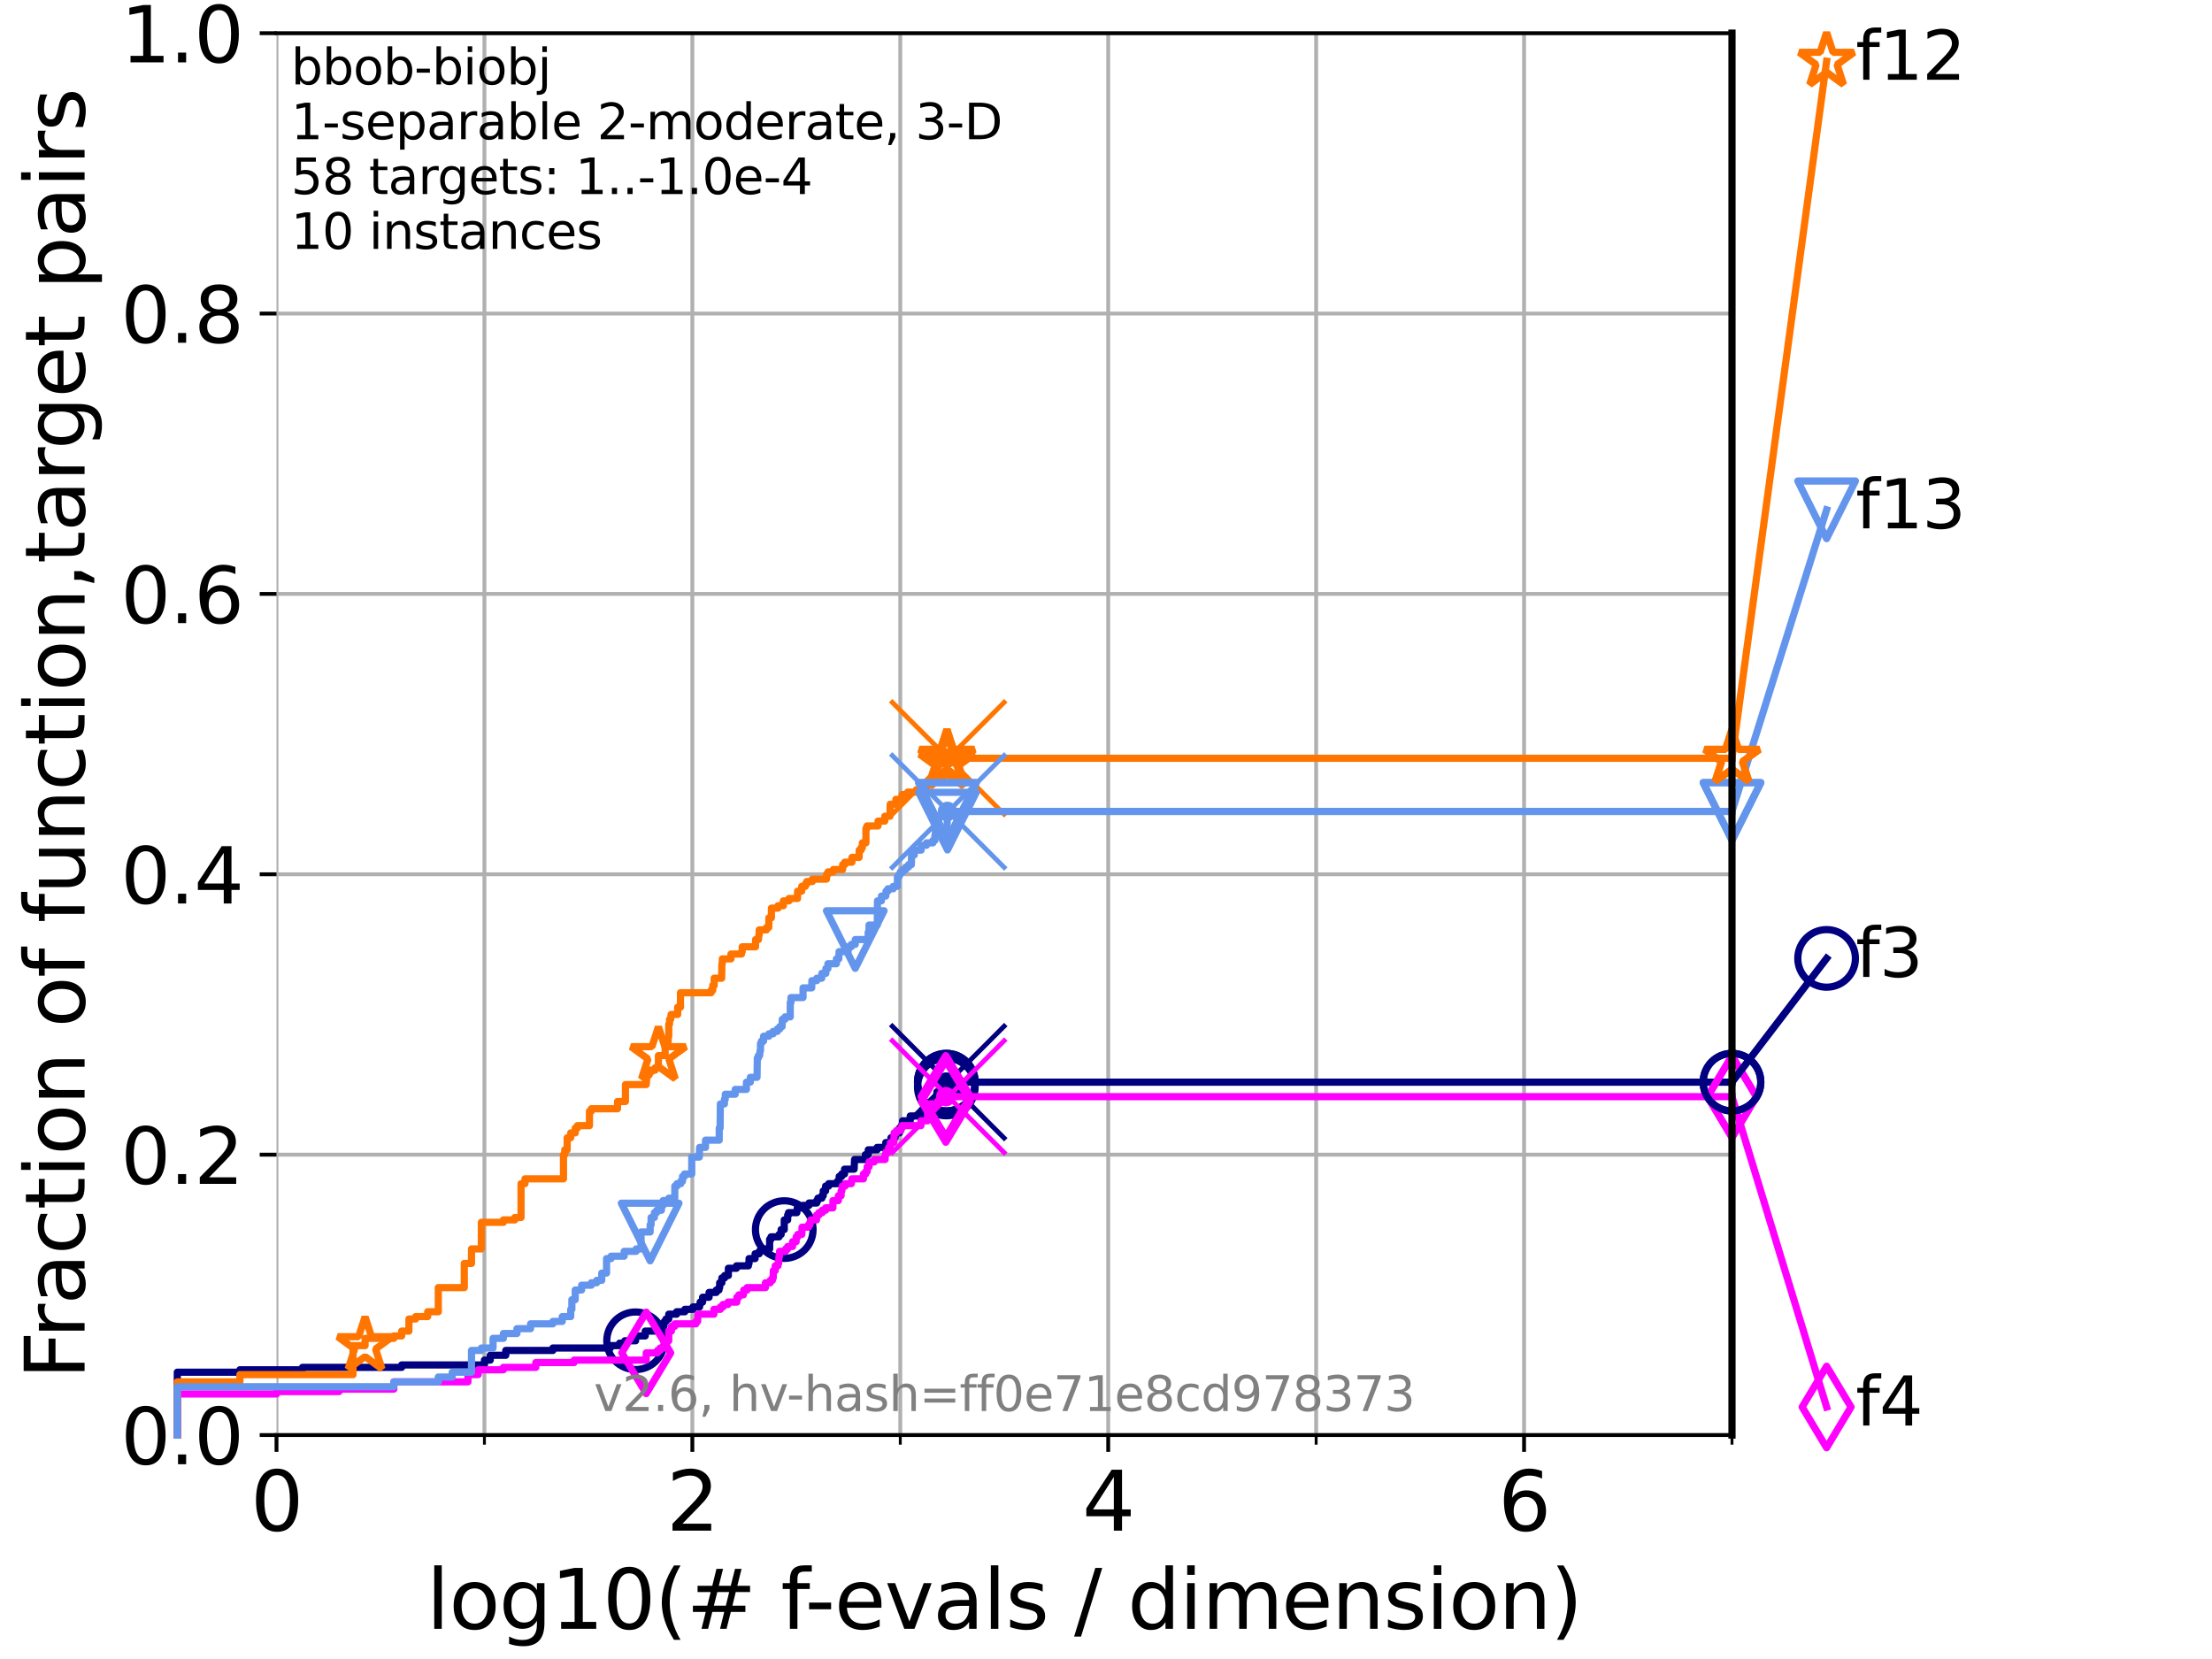 <?xml version="1.0" encoding="utf-8" standalone="no"?>
<!DOCTYPE svg PUBLIC "-//W3C//DTD SVG 1.1//EN"
  "http://www.w3.org/Graphics/SVG/1.1/DTD/svg11.dtd">
<svg xmlns:xlink="http://www.w3.org/1999/xlink" width="460.8pt" height="345.6pt" viewBox="0 0 460.8 345.6" xmlns="http://www.w3.org/2000/svg" version="1.1">
 <defs>
  <style type="text/css">*{stroke-linejoin: round; stroke-linecap: butt}</style>
 </defs>
 <g id="figure_1">
  <g id="patch_1">
   <path d="M 0 345.6 
L 460.8 345.6 
L 460.8 0 
L 0 0 
z
" style="fill: #ffffff"/>
  </g>
  <g id="axes_1">
   <g id="patch_2">
    <path d="M 57.6 298.944 
L 360.806 298.944 
L 360.806 6.912 
L 57.6 6.912 
z
" style="fill: #ffffff"/>
   </g>
   <g id="matplotlib.axis_1">
    <g id="xtick_1">
     <g id="line2d_1">
      <path d="M 57.6 298.944 
L 57.6 6.912 
" clip-path="url(#pbe56b967b5)" style="fill: none; stroke: #b0b0b0; stroke-width: 0.8; stroke-linecap: square"/>
     </g>
     <g id="line2d_2">
      <defs>
       <path id="md742b081cb" d="M 0 0 
L 0 3.5 
" style="stroke: #000000; stroke-width: 0.8"/>
      </defs>
      <g>
       <use xlink:href="#md742b081cb" x="57.6" y="298.944" style="stroke: #000000; stroke-width: 0.8"/>
      </g>
     </g>
     <g id="text_1">
      <!-- 0 -->
      <g transform="translate(52.192 318.861)scale(0.17 -0.17)">
       <defs>
        <path id="DejaVuSans-30" d="M 2034 4250 
Q 1547 4250 1301 3770 
Q 1056 3291 1056 2328 
Q 1056 1369 1301 889 
Q 1547 409 2034 409 
Q 2525 409 2770 889 
Q 3016 1369 3016 2328 
Q 3016 3291 2770 3770 
Q 2525 4250 2034 4250 
z
M 2034 4750 
Q 2819 4750 3233 4129 
Q 3647 3509 3647 2328 
Q 3647 1150 3233 529 
Q 2819 -91 2034 -91 
Q 1250 -91 836 529 
Q 422 1150 422 2328 
Q 422 3509 836 4129 
Q 1250 4750 2034 4750 
z
" transform="scale(0.016)"/>
       </defs>
       <use xlink:href="#DejaVuSans-30"/>
      </g>
     </g>
    </g>
    <g id="xtick_2">
     <g id="line2d_3">
      <path d="M 144.23 298.944 
L 144.23 6.912 
" clip-path="url(#pbe56b967b5)" style="fill: none; stroke: #b0b0b0; stroke-width: 0.8; stroke-linecap: square"/>
     </g>
     <g id="line2d_4">
      <g>
       <use xlink:href="#md742b081cb" x="144.23" y="298.944" style="stroke: #000000; stroke-width: 0.8"/>
      </g>
     </g>
     <g id="text_2">
      <!-- 2 -->
      <g transform="translate(138.822 318.861)scale(0.17 -0.17)">
       <defs>
        <path id="DejaVuSans-32" d="M 1228 531 
L 3431 531 
L 3431 0 
L 469 0 
L 469 531 
Q 828 903 1448 1529 
Q 2069 2156 2228 2338 
Q 2531 2678 2651 2914 
Q 2772 3150 2772 3378 
Q 2772 3750 2511 3984 
Q 2250 4219 1831 4219 
Q 1534 4219 1204 4116 
Q 875 4013 500 3803 
L 500 4441 
Q 881 4594 1212 4672 
Q 1544 4750 1819 4750 
Q 2544 4750 2975 4387 
Q 3406 4025 3406 3419 
Q 3406 3131 3298 2873 
Q 3191 2616 2906 2266 
Q 2828 2175 2409 1742 
Q 1991 1309 1228 531 
z
" transform="scale(0.016)"/>
       </defs>
       <use xlink:href="#DejaVuSans-32"/>
      </g>
     </g>
    </g>
    <g id="xtick_3">
     <g id="line2d_5">
      <path d="M 230.861 298.944 
L 230.861 6.912 
" clip-path="url(#pbe56b967b5)" style="fill: none; stroke: #b0b0b0; stroke-width: 0.8; stroke-linecap: square"/>
     </g>
     <g id="line2d_6">
      <g>
       <use xlink:href="#md742b081cb" x="230.861" y="298.944" style="stroke: #000000; stroke-width: 0.8"/>
      </g>
     </g>
     <g id="text_3">
      <!-- 4 -->
      <g transform="translate(225.453 318.861)scale(0.17 -0.17)">
       <defs>
        <path id="DejaVuSans-34" d="M 2419 4116 
L 825 1625 
L 2419 1625 
L 2419 4116 
z
M 2253 4666 
L 3047 4666 
L 3047 1625 
L 3713 1625 
L 3713 1100 
L 3047 1100 
L 3047 0 
L 2419 0 
L 2419 1100 
L 313 1100 
L 313 1709 
L 2253 4666 
z
" transform="scale(0.016)"/>
       </defs>
       <use xlink:href="#DejaVuSans-34"/>
      </g>
     </g>
    </g>
    <g id="xtick_4">
     <g id="line2d_7">
      <path d="M 317.491 298.944 
L 317.491 6.912 
" clip-path="url(#pbe56b967b5)" style="fill: none; stroke: #b0b0b0; stroke-width: 0.8; stroke-linecap: square"/>
     </g>
     <g id="line2d_8">
      <g>
       <use xlink:href="#md742b081cb" x="317.491" y="298.944" style="stroke: #000000; stroke-width: 0.8"/>
      </g>
     </g>
     <g id="text_4">
      <!-- 6 -->
      <g transform="translate(312.083 318.861)scale(0.17 -0.17)">
       <defs>
        <path id="DejaVuSans-36" d="M 2113 2584 
Q 1688 2584 1439 2293 
Q 1191 2003 1191 1497 
Q 1191 994 1439 701 
Q 1688 409 2113 409 
Q 2538 409 2786 701 
Q 3034 994 3034 1497 
Q 3034 2003 2786 2293 
Q 2538 2584 2113 2584 
z
M 3366 4563 
L 3366 3988 
Q 3128 4100 2886 4159 
Q 2644 4219 2406 4219 
Q 1781 4219 1451 3797 
Q 1122 3375 1075 2522 
Q 1259 2794 1537 2939 
Q 1816 3084 2150 3084 
Q 2853 3084 3261 2657 
Q 3669 2231 3669 1497 
Q 3669 778 3244 343 
Q 2819 -91 2113 -91 
Q 1303 -91 875 529 
Q 447 1150 447 2328 
Q 447 3434 972 4092 
Q 1497 4750 2381 4750 
Q 2619 4750 2861 4703 
Q 3103 4656 3366 4563 
z
" transform="scale(0.016)"/>
       </defs>
       <use xlink:href="#DejaVuSans-36"/>
      </g>
     </g>
    </g>
    <g id="xtick_5">
     <g id="line2d_9">
      <path d="M 100.915 298.944 
L 100.915 6.912 
" clip-path="url(#pbe56b967b5)" style="fill: none; stroke: #b0b0b0; stroke-width: 0.8; stroke-linecap: square"/>
     </g>
     <g id="line2d_10">
      <defs>
       <path id="m2c65ade735" d="M 0 0 
L 0 2 
" style="stroke: #000000; stroke-width: 0.6"/>
      </defs>
      <g>
       <use xlink:href="#m2c65ade735" x="100.915" y="298.944" style="stroke: #000000; stroke-width: 0.6"/>
      </g>
     </g>
    </g>
    <g id="xtick_6">
     <g id="line2d_11">
      <path d="M 187.546 298.944 
L 187.546 6.912 
" clip-path="url(#pbe56b967b5)" style="fill: none; stroke: #b0b0b0; stroke-width: 0.8; stroke-linecap: square"/>
     </g>
     <g id="line2d_12">
      <g>
       <use xlink:href="#m2c65ade735" x="187.546" y="298.944" style="stroke: #000000; stroke-width: 0.6"/>
      </g>
     </g>
    </g>
    <g id="xtick_7">
     <g id="line2d_13">
      <path d="M 274.176 298.944 
L 274.176 6.912 
" clip-path="url(#pbe56b967b5)" style="fill: none; stroke: #b0b0b0; stroke-width: 0.8; stroke-linecap: square"/>
     </g>
     <g id="line2d_14">
      <g>
       <use xlink:href="#m2c65ade735" x="274.176" y="298.944" style="stroke: #000000; stroke-width: 0.6"/>
      </g>
     </g>
    </g>
    <g id="xtick_8">
     <g id="line2d_15">
      <path d="M 360.806 298.944 
L 360.806 6.912 
" clip-path="url(#pbe56b967b5)" style="fill: none; stroke: #b0b0b0; stroke-width: 0.8; stroke-linecap: square"/>
     </g>
     <g id="line2d_16">
      <g>
       <use xlink:href="#m2c65ade735" x="360.806" y="298.944" style="stroke: #000000; stroke-width: 0.6"/>
      </g>
     </g>
    </g>
    <g id="text_5">
     <!-- log10(# f-evals / dimension) -->
     <g transform="translate(88.823 339.314)scale(0.17 -0.17)">
      <defs>
       <path id="DejaVuSans-6c" d="M 603 4863 
L 1178 4863 
L 1178 0 
L 603 0 
L 603 4863 
z
" transform="scale(0.016)"/>
       <path id="DejaVuSans-6f" d="M 1959 3097 
Q 1497 3097 1228 2736 
Q 959 2375 959 1747 
Q 959 1119 1226 758 
Q 1494 397 1959 397 
Q 2419 397 2687 759 
Q 2956 1122 2956 1747 
Q 2956 2369 2687 2733 
Q 2419 3097 1959 3097 
z
M 1959 3584 
Q 2709 3584 3137 3096 
Q 3566 2609 3566 1747 
Q 3566 888 3137 398 
Q 2709 -91 1959 -91 
Q 1206 -91 779 398 
Q 353 888 353 1747 
Q 353 2609 779 3096 
Q 1206 3584 1959 3584 
z
" transform="scale(0.016)"/>
       <path id="DejaVuSans-67" d="M 2906 1791 
Q 2906 2416 2648 2759 
Q 2391 3103 1925 3103 
Q 1463 3103 1205 2759 
Q 947 2416 947 1791 
Q 947 1169 1205 825 
Q 1463 481 1925 481 
Q 2391 481 2648 825 
Q 2906 1169 2906 1791 
z
M 3481 434 
Q 3481 -459 3084 -895 
Q 2688 -1331 1869 -1331 
Q 1566 -1331 1297 -1286 
Q 1028 -1241 775 -1147 
L 775 -588 
Q 1028 -725 1275 -790 
Q 1522 -856 1778 -856 
Q 2344 -856 2625 -561 
Q 2906 -266 2906 331 
L 2906 616 
Q 2728 306 2450 153 
Q 2172 0 1784 0 
Q 1141 0 747 490 
Q 353 981 353 1791 
Q 353 2603 747 3093 
Q 1141 3584 1784 3584 
Q 2172 3584 2450 3431 
Q 2728 3278 2906 2969 
L 2906 3500 
L 3481 3500 
L 3481 434 
z
" transform="scale(0.016)"/>
       <path id="DejaVuSans-31" d="M 794 531 
L 1825 531 
L 1825 4091 
L 703 3866 
L 703 4441 
L 1819 4666 
L 2450 4666 
L 2450 531 
L 3481 531 
L 3481 0 
L 794 0 
L 794 531 
z
" transform="scale(0.016)"/>
       <path id="DejaVuSans-28" d="M 1984 4856 
Q 1566 4138 1362 3434 
Q 1159 2731 1159 2009 
Q 1159 1288 1364 580 
Q 1569 -128 1984 -844 
L 1484 -844 
Q 1016 -109 783 600 
Q 550 1309 550 2009 
Q 550 2706 781 3412 
Q 1013 4119 1484 4856 
L 1984 4856 
z
" transform="scale(0.016)"/>
       <path id="DejaVuSans-23" d="M 3272 2816 
L 2363 2816 
L 2100 1772 
L 3016 1772 
L 3272 2816 
z
M 2803 4594 
L 2478 3297 
L 3391 3297 
L 3719 4594 
L 4219 4594 
L 3897 3297 
L 4872 3297 
L 4872 2816 
L 3775 2816 
L 3519 1772 
L 4513 1772 
L 4513 1294 
L 3397 1294 
L 3072 0 
L 2572 0 
L 2894 1294 
L 1978 1294 
L 1656 0 
L 1153 0 
L 1478 1294 
L 494 1294 
L 494 1772 
L 1594 1772 
L 1856 2816 
L 850 2816 
L 850 3297 
L 1978 3297 
L 2297 4594 
L 2803 4594 
z
" transform="scale(0.016)"/>
       <path id="DejaVuSans-20" transform="scale(0.016)"/>
       <path id="DejaVuSans-66" d="M 2375 4863 
L 2375 4384 
L 1825 4384 
Q 1516 4384 1395 4259 
Q 1275 4134 1275 3809 
L 1275 3500 
L 2222 3500 
L 2222 3053 
L 1275 3053 
L 1275 0 
L 697 0 
L 697 3053 
L 147 3053 
L 147 3500 
L 697 3500 
L 697 3744 
Q 697 4328 969 4595 
Q 1241 4863 1831 4863 
L 2375 4863 
z
" transform="scale(0.016)"/>
       <path id="DejaVuSans-2d" d="M 313 2009 
L 1997 2009 
L 1997 1497 
L 313 1497 
L 313 2009 
z
" transform="scale(0.016)"/>
       <path id="DejaVuSans-65" d="M 3597 1894 
L 3597 1613 
L 953 1613 
Q 991 1019 1311 708 
Q 1631 397 2203 397 
Q 2534 397 2845 478 
Q 3156 559 3463 722 
L 3463 178 
Q 3153 47 2828 -22 
Q 2503 -91 2169 -91 
Q 1331 -91 842 396 
Q 353 884 353 1716 
Q 353 2575 817 3079 
Q 1281 3584 2069 3584 
Q 2775 3584 3186 3129 
Q 3597 2675 3597 1894 
z
M 3022 2063 
Q 3016 2534 2758 2815 
Q 2500 3097 2075 3097 
Q 1594 3097 1305 2825 
Q 1016 2553 972 2059 
L 3022 2063 
z
" transform="scale(0.016)"/>
       <path id="DejaVuSans-76" d="M 191 3500 
L 800 3500 
L 1894 563 
L 2988 3500 
L 3597 3500 
L 2284 0 
L 1503 0 
L 191 3500 
z
" transform="scale(0.016)"/>
       <path id="DejaVuSans-61" d="M 2194 1759 
Q 1497 1759 1228 1600 
Q 959 1441 959 1056 
Q 959 750 1161 570 
Q 1363 391 1709 391 
Q 2188 391 2477 730 
Q 2766 1069 2766 1631 
L 2766 1759 
L 2194 1759 
z
M 3341 1997 
L 3341 0 
L 2766 0 
L 2766 531 
Q 2569 213 2275 61 
Q 1981 -91 1556 -91 
Q 1019 -91 701 211 
Q 384 513 384 1019 
Q 384 1609 779 1909 
Q 1175 2209 1959 2209 
L 2766 2209 
L 2766 2266 
Q 2766 2663 2505 2880 
Q 2244 3097 1772 3097 
Q 1472 3097 1187 3025 
Q 903 2953 641 2809 
L 641 3341 
Q 956 3463 1253 3523 
Q 1550 3584 1831 3584 
Q 2591 3584 2966 3190 
Q 3341 2797 3341 1997 
z
" transform="scale(0.016)"/>
       <path id="DejaVuSans-73" d="M 2834 3397 
L 2834 2853 
Q 2591 2978 2328 3040 
Q 2066 3103 1784 3103 
Q 1356 3103 1142 2972 
Q 928 2841 928 2578 
Q 928 2378 1081 2264 
Q 1234 2150 1697 2047 
L 1894 2003 
Q 2506 1872 2764 1633 
Q 3022 1394 3022 966 
Q 3022 478 2636 193 
Q 2250 -91 1575 -91 
Q 1294 -91 989 -36 
Q 684 19 347 128 
L 347 722 
Q 666 556 975 473 
Q 1284 391 1588 391 
Q 1994 391 2212 530 
Q 2431 669 2431 922 
Q 2431 1156 2273 1281 
Q 2116 1406 1581 1522 
L 1381 1569 
Q 847 1681 609 1914 
Q 372 2147 372 2553 
Q 372 3047 722 3315 
Q 1072 3584 1716 3584 
Q 2034 3584 2315 3537 
Q 2597 3491 2834 3397 
z
" transform="scale(0.016)"/>
       <path id="DejaVuSans-2f" d="M 1625 4666 
L 2156 4666 
L 531 -594 
L 0 -594 
L 1625 4666 
z
" transform="scale(0.016)"/>
       <path id="DejaVuSans-64" d="M 2906 2969 
L 2906 4863 
L 3481 4863 
L 3481 0 
L 2906 0 
L 2906 525 
Q 2725 213 2448 61 
Q 2172 -91 1784 -91 
Q 1150 -91 751 415 
Q 353 922 353 1747 
Q 353 2572 751 3078 
Q 1150 3584 1784 3584 
Q 2172 3584 2448 3432 
Q 2725 3281 2906 2969 
z
M 947 1747 
Q 947 1113 1208 752 
Q 1469 391 1925 391 
Q 2381 391 2643 752 
Q 2906 1113 2906 1747 
Q 2906 2381 2643 2742 
Q 2381 3103 1925 3103 
Q 1469 3103 1208 2742 
Q 947 2381 947 1747 
z
" transform="scale(0.016)"/>
       <path id="DejaVuSans-69" d="M 603 3500 
L 1178 3500 
L 1178 0 
L 603 0 
L 603 3500 
z
M 603 4863 
L 1178 4863 
L 1178 4134 
L 603 4134 
L 603 4863 
z
" transform="scale(0.016)"/>
       <path id="DejaVuSans-6d" d="M 3328 2828 
Q 3544 3216 3844 3400 
Q 4144 3584 4550 3584 
Q 5097 3584 5394 3201 
Q 5691 2819 5691 2113 
L 5691 0 
L 5113 0 
L 5113 2094 
Q 5113 2597 4934 2840 
Q 4756 3084 4391 3084 
Q 3944 3084 3684 2787 
Q 3425 2491 3425 1978 
L 3425 0 
L 2847 0 
L 2847 2094 
Q 2847 2600 2669 2842 
Q 2491 3084 2119 3084 
Q 1678 3084 1418 2786 
Q 1159 2488 1159 1978 
L 1159 0 
L 581 0 
L 581 3500 
L 1159 3500 
L 1159 2956 
Q 1356 3278 1631 3431 
Q 1906 3584 2284 3584 
Q 2666 3584 2933 3390 
Q 3200 3197 3328 2828 
z
" transform="scale(0.016)"/>
       <path id="DejaVuSans-6e" d="M 3513 2113 
L 3513 0 
L 2938 0 
L 2938 2094 
Q 2938 2591 2744 2837 
Q 2550 3084 2163 3084 
Q 1697 3084 1428 2787 
Q 1159 2491 1159 1978 
L 1159 0 
L 581 0 
L 581 3500 
L 1159 3500 
L 1159 2956 
Q 1366 3272 1645 3428 
Q 1925 3584 2291 3584 
Q 2894 3584 3203 3211 
Q 3513 2838 3513 2113 
z
" transform="scale(0.016)"/>
       <path id="DejaVuSans-29" d="M 513 4856 
L 1013 4856 
Q 1481 4119 1714 3412 
Q 1947 2706 1947 2009 
Q 1947 1309 1714 600 
Q 1481 -109 1013 -844 
L 513 -844 
Q 928 -128 1133 580 
Q 1338 1288 1338 2009 
Q 1338 2731 1133 3434 
Q 928 4138 513 4856 
z
" transform="scale(0.016)"/>
      </defs>
      <use xlink:href="#DejaVuSans-6c"/>
      <use xlink:href="#DejaVuSans-6f" x="27.783"/>
      <use xlink:href="#DejaVuSans-67" x="88.965"/>
      <use xlink:href="#DejaVuSans-31" x="152.441"/>
      <use xlink:href="#DejaVuSans-30" x="216.064"/>
      <use xlink:href="#DejaVuSans-28" x="279.688"/>
      <use xlink:href="#DejaVuSans-23" x="318.701"/>
      <use xlink:href="#DejaVuSans-20" x="402.49"/>
      <use xlink:href="#DejaVuSans-66" x="434.277"/>
      <use xlink:href="#DejaVuSans-2d" x="463.982"/>
      <use xlink:href="#DejaVuSans-65" x="500.066"/>
      <use xlink:href="#DejaVuSans-76" x="561.59"/>
      <use xlink:href="#DejaVuSans-61" x="620.77"/>
      <use xlink:href="#DejaVuSans-6c" x="682.049"/>
      <use xlink:href="#DejaVuSans-73" x="709.832"/>
      <use xlink:href="#DejaVuSans-20" x="761.932"/>
      <use xlink:href="#DejaVuSans-2f" x="793.719"/>
      <use xlink:href="#DejaVuSans-20" x="827.41"/>
      <use xlink:href="#DejaVuSans-64" x="859.197"/>
      <use xlink:href="#DejaVuSans-69" x="922.674"/>
      <use xlink:href="#DejaVuSans-6d" x="950.457"/>
      <use xlink:href="#DejaVuSans-65" x="1047.869"/>
      <use xlink:href="#DejaVuSans-6e" x="1109.393"/>
      <use xlink:href="#DejaVuSans-73" x="1172.771"/>
      <use xlink:href="#DejaVuSans-69" x="1224.871"/>
      <use xlink:href="#DejaVuSans-6f" x="1252.654"/>
      <use xlink:href="#DejaVuSans-6e" x="1313.836"/>
      <use xlink:href="#DejaVuSans-29" x="1377.215"/>
     </g>
    </g>
   </g>
   <g id="matplotlib.axis_2">
    <g id="ytick_1">
     <g id="line2d_17">
      <path d="M 57.6 298.944 
L 360.806 298.944 
" clip-path="url(#pbe56b967b5)" style="fill: none; stroke: #b0b0b0; stroke-width: 0.8; stroke-linecap: square"/>
     </g>
     <g id="line2d_18">
      <defs>
       <path id="mf800f3059b" d="M 0 0 
L -3.5 0 
" style="stroke: #000000; stroke-width: 0.8"/>
      </defs>
      <g>
       <use xlink:href="#mf800f3059b" x="57.6" y="298.944" style="stroke: #000000; stroke-width: 0.8"/>
      </g>
     </g>
     <g id="text_6">
      <!-- 0.0 -->
      <g transform="translate(25.155 305.023)scale(0.16 -0.16)">
       <defs>
        <path id="DejaVuSans-2e" d="M 684 794 
L 1344 794 
L 1344 0 
L 684 0 
L 684 794 
z
" transform="scale(0.016)"/>
       </defs>
       <use xlink:href="#DejaVuSans-30"/>
       <use xlink:href="#DejaVuSans-2e" x="63.623"/>
       <use xlink:href="#DejaVuSans-30" x="95.41"/>
      </g>
     </g>
    </g>
    <g id="ytick_2">
     <g id="line2d_19">
      <path d="M 57.6 240.538 
L 360.806 240.538 
" clip-path="url(#pbe56b967b5)" style="fill: none; stroke: #b0b0b0; stroke-width: 0.8; stroke-linecap: square"/>
     </g>
     <g id="line2d_20">
      <g>
       <use xlink:href="#mf800f3059b" x="57.6" y="240.538" style="stroke: #000000; stroke-width: 0.8"/>
      </g>
     </g>
     <g id="text_7">
      <!-- 0.2 -->
      <g transform="translate(25.155 246.616)scale(0.16 -0.16)">
       <use xlink:href="#DejaVuSans-30"/>
       <use xlink:href="#DejaVuSans-2e" x="63.623"/>
       <use xlink:href="#DejaVuSans-32" x="95.41"/>
      </g>
     </g>
    </g>
    <g id="ytick_3">
     <g id="line2d_21">
      <path d="M 57.6 182.131 
L 360.806 182.131 
" clip-path="url(#pbe56b967b5)" style="fill: none; stroke: #b0b0b0; stroke-width: 0.8; stroke-linecap: square"/>
     </g>
     <g id="line2d_22">
      <g>
       <use xlink:href="#mf800f3059b" x="57.6" y="182.131" style="stroke: #000000; stroke-width: 0.8"/>
      </g>
     </g>
     <g id="text_8">
      <!-- 0.4 -->
      <g transform="translate(25.155 188.21)scale(0.16 -0.16)">
       <use xlink:href="#DejaVuSans-30"/>
       <use xlink:href="#DejaVuSans-2e" x="63.623"/>
       <use xlink:href="#DejaVuSans-34" x="95.41"/>
      </g>
     </g>
    </g>
    <g id="ytick_4">
     <g id="line2d_23">
      <path d="M 57.6 123.725 
L 360.806 123.725 
" clip-path="url(#pbe56b967b5)" style="fill: none; stroke: #b0b0b0; stroke-width: 0.8; stroke-linecap: square"/>
     </g>
     <g id="line2d_24">
      <g>
       <use xlink:href="#mf800f3059b" x="57.6" y="123.725" style="stroke: #000000; stroke-width: 0.8"/>
      </g>
     </g>
     <g id="text_9">
      <!-- 0.6 -->
      <g transform="translate(25.155 129.804)scale(0.16 -0.16)">
       <use xlink:href="#DejaVuSans-30"/>
       <use xlink:href="#DejaVuSans-2e" x="63.623"/>
       <use xlink:href="#DejaVuSans-36" x="95.41"/>
      </g>
     </g>
    </g>
    <g id="ytick_5">
     <g id="line2d_25">
      <path d="M 57.6 65.318 
L 360.806 65.318 
" clip-path="url(#pbe56b967b5)" style="fill: none; stroke: #b0b0b0; stroke-width: 0.8; stroke-linecap: square"/>
     </g>
     <g id="line2d_26">
      <g>
       <use xlink:href="#mf800f3059b" x="57.6" y="65.318" style="stroke: #000000; stroke-width: 0.8"/>
      </g>
     </g>
     <g id="text_10">
      <!-- 0.8 -->
      <g transform="translate(25.155 71.397)scale(0.16 -0.16)">
       <defs>
        <path id="DejaVuSans-38" d="M 2034 2216 
Q 1584 2216 1326 1975 
Q 1069 1734 1069 1313 
Q 1069 891 1326 650 
Q 1584 409 2034 409 
Q 2484 409 2743 651 
Q 3003 894 3003 1313 
Q 3003 1734 2745 1975 
Q 2488 2216 2034 2216 
z
M 1403 2484 
Q 997 2584 770 2862 
Q 544 3141 544 3541 
Q 544 4100 942 4425 
Q 1341 4750 2034 4750 
Q 2731 4750 3128 4425 
Q 3525 4100 3525 3541 
Q 3525 3141 3298 2862 
Q 3072 2584 2669 2484 
Q 3125 2378 3379 2068 
Q 3634 1759 3634 1313 
Q 3634 634 3220 271 
Q 2806 -91 2034 -91 
Q 1263 -91 848 271 
Q 434 634 434 1313 
Q 434 1759 690 2068 
Q 947 2378 1403 2484 
z
M 1172 3481 
Q 1172 3119 1398 2916 
Q 1625 2713 2034 2713 
Q 2441 2713 2670 2916 
Q 2900 3119 2900 3481 
Q 2900 3844 2670 4047 
Q 2441 4250 2034 4250 
Q 1625 4250 1398 4047 
Q 1172 3844 1172 3481 
z
" transform="scale(0.016)"/>
       </defs>
       <use xlink:href="#DejaVuSans-30"/>
       <use xlink:href="#DejaVuSans-2e" x="63.623"/>
       <use xlink:href="#DejaVuSans-38" x="95.41"/>
      </g>
     </g>
    </g>
    <g id="ytick_6">
     <g id="line2d_27">
      <path d="M 57.6 6.912 
L 360.806 6.912 
" clip-path="url(#pbe56b967b5)" style="fill: none; stroke: #b0b0b0; stroke-width: 0.8; stroke-linecap: square"/>
     </g>
     <g id="line2d_28">
      <g>
       <use xlink:href="#mf800f3059b" x="57.6" y="6.912" style="stroke: #000000; stroke-width: 0.8"/>
      </g>
     </g>
     <g id="text_11">
      <!-- 1.0 -->
      <g transform="translate(25.155 12.991)scale(0.16 -0.16)">
       <use xlink:href="#DejaVuSans-31"/>
       <use xlink:href="#DejaVuSans-2e" x="63.623"/>
       <use xlink:href="#DejaVuSans-30" x="95.41"/>
      </g>
     </g>
    </g>
    <g id="text_12">
     <!-- Fraction of function,target pairs -->
     <g transform="translate(17.62 287.313)rotate(-90)scale(0.17 -0.17)">
      <defs>
       <path id="DejaVuSans-46" d="M 628 4666 
L 3309 4666 
L 3309 4134 
L 1259 4134 
L 1259 2759 
L 3109 2759 
L 3109 2228 
L 1259 2228 
L 1259 0 
L 628 0 
L 628 4666 
z
" transform="scale(0.016)"/>
       <path id="DejaVuSans-72" d="M 2631 2963 
Q 2534 3019 2420 3045 
Q 2306 3072 2169 3072 
Q 1681 3072 1420 2755 
Q 1159 2438 1159 1844 
L 1159 0 
L 581 0 
L 581 3500 
L 1159 3500 
L 1159 2956 
Q 1341 3275 1631 3429 
Q 1922 3584 2338 3584 
Q 2397 3584 2469 3576 
Q 2541 3569 2628 3553 
L 2631 2963 
z
" transform="scale(0.016)"/>
       <path id="DejaVuSans-63" d="M 3122 3366 
L 3122 2828 
Q 2878 2963 2633 3030 
Q 2388 3097 2138 3097 
Q 1578 3097 1268 2742 
Q 959 2388 959 1747 
Q 959 1106 1268 751 
Q 1578 397 2138 397 
Q 2388 397 2633 464 
Q 2878 531 3122 666 
L 3122 134 
Q 2881 22 2623 -34 
Q 2366 -91 2075 -91 
Q 1284 -91 818 406 
Q 353 903 353 1747 
Q 353 2603 823 3093 
Q 1294 3584 2113 3584 
Q 2378 3584 2631 3529 
Q 2884 3475 3122 3366 
z
" transform="scale(0.016)"/>
       <path id="DejaVuSans-74" d="M 1172 4494 
L 1172 3500 
L 2356 3500 
L 2356 3053 
L 1172 3053 
L 1172 1153 
Q 1172 725 1289 603 
Q 1406 481 1766 481 
L 2356 481 
L 2356 0 
L 1766 0 
Q 1100 0 847 248 
Q 594 497 594 1153 
L 594 3053 
L 172 3053 
L 172 3500 
L 594 3500 
L 594 4494 
L 1172 4494 
z
" transform="scale(0.016)"/>
       <path id="DejaVuSans-75" d="M 544 1381 
L 544 3500 
L 1119 3500 
L 1119 1403 
Q 1119 906 1312 657 
Q 1506 409 1894 409 
Q 2359 409 2629 706 
Q 2900 1003 2900 1516 
L 2900 3500 
L 3475 3500 
L 3475 0 
L 2900 0 
L 2900 538 
Q 2691 219 2414 64 
Q 2138 -91 1772 -91 
Q 1169 -91 856 284 
Q 544 659 544 1381 
z
M 1991 3584 
L 1991 3584 
z
" transform="scale(0.016)"/>
       <path id="DejaVuSans-2c" d="M 750 794 
L 1409 794 
L 1409 256 
L 897 -744 
L 494 -744 
L 750 256 
L 750 794 
z
" transform="scale(0.016)"/>
       <path id="DejaVuSans-70" d="M 1159 525 
L 1159 -1331 
L 581 -1331 
L 581 3500 
L 1159 3500 
L 1159 2969 
Q 1341 3281 1617 3432 
Q 1894 3584 2278 3584 
Q 2916 3584 3314 3078 
Q 3713 2572 3713 1747 
Q 3713 922 3314 415 
Q 2916 -91 2278 -91 
Q 1894 -91 1617 61 
Q 1341 213 1159 525 
z
M 3116 1747 
Q 3116 2381 2855 2742 
Q 2594 3103 2138 3103 
Q 1681 3103 1420 2742 
Q 1159 2381 1159 1747 
Q 1159 1113 1420 752 
Q 1681 391 2138 391 
Q 2594 391 2855 752 
Q 3116 1113 3116 1747 
z
" transform="scale(0.016)"/>
      </defs>
      <use xlink:href="#DejaVuSans-46"/>
      <use xlink:href="#DejaVuSans-72" x="50.27"/>
      <use xlink:href="#DejaVuSans-61" x="91.383"/>
      <use xlink:href="#DejaVuSans-63" x="152.662"/>
      <use xlink:href="#DejaVuSans-74" x="207.643"/>
      <use xlink:href="#DejaVuSans-69" x="246.852"/>
      <use xlink:href="#DejaVuSans-6f" x="274.635"/>
      <use xlink:href="#DejaVuSans-6e" x="335.816"/>
      <use xlink:href="#DejaVuSans-20" x="399.195"/>
      <use xlink:href="#DejaVuSans-6f" x="430.982"/>
      <use xlink:href="#DejaVuSans-66" x="492.164"/>
      <use xlink:href="#DejaVuSans-20" x="527.369"/>
      <use xlink:href="#DejaVuSans-66" x="559.156"/>
      <use xlink:href="#DejaVuSans-75" x="594.361"/>
      <use xlink:href="#DejaVuSans-6e" x="657.74"/>
      <use xlink:href="#DejaVuSans-63" x="721.119"/>
      <use xlink:href="#DejaVuSans-74" x="776.1"/>
      <use xlink:href="#DejaVuSans-69" x="815.309"/>
      <use xlink:href="#DejaVuSans-6f" x="843.092"/>
      <use xlink:href="#DejaVuSans-6e" x="904.273"/>
      <use xlink:href="#DejaVuSans-2c" x="967.652"/>
      <use xlink:href="#DejaVuSans-74" x="999.439"/>
      <use xlink:href="#DejaVuSans-61" x="1038.648"/>
      <use xlink:href="#DejaVuSans-72" x="1099.928"/>
      <use xlink:href="#DejaVuSans-67" x="1139.291"/>
      <use xlink:href="#DejaVuSans-65" x="1202.768"/>
      <use xlink:href="#DejaVuSans-74" x="1264.291"/>
      <use xlink:href="#DejaVuSans-20" x="1303.5"/>
      <use xlink:href="#DejaVuSans-70" x="1335.287"/>
      <use xlink:href="#DejaVuSans-61" x="1398.764"/>
      <use xlink:href="#DejaVuSans-69" x="1460.043"/>
      <use xlink:href="#DejaVuSans-72" x="1487.826"/>
      <use xlink:href="#DejaVuSans-73" x="1528.939"/>
     </g>
    </g>
   </g>
   <g id="line2d_29">
    <defs>
     <path id="m9db0ca5e47" d="M 0 1.5 
C 0.398 1.5 0.779 1.342 1.061 1.061 
C 1.342 0.779 1.5 0.398 1.5 0 
C 1.5 -0.398 1.342 -0.779 1.061 -1.061 
C 0.779 -1.342 0.398 -1.5 0 -1.5 
C -0.398 -1.5 -0.779 -1.342 -1.061 -1.061 
C -1.342 -0.779 -1.5 -0.398 -1.5 0 
C -1.5 0.398 -1.342 0.779 -1.061 1.061 
C -0.779 1.342 -0.398 1.5 0 1.5 
z
" style="stroke: #000080"/>
    </defs>
    <g>
     <use xlink:href="#m9db0ca5e47" x="197.136" y="225.432" style="fill: #000080; stroke: #000080"/>
     <use xlink:href="#m9db0ca5e47" x="197.136" y="225.432" style="fill: #000080; stroke: #000080"/>
    </g>
   </g>
   <g id="line2d_30">
    <path d="M 36.933 298.944 
L 36.933 285.853 
L 49.973 285.853 
L 49.973 285.349 
L 63.012 285.349 
L 63.012 284.846 
L 83.678 284.846 
L 83.678 284.342 
L 100.915 284.342 
L 100.915 283.335 
L 102.129 283.335 
L 102.129 282.328 
L 105.362 282.328 
L 105.362 281.321 
L 115.168 281.321 
L 115.168 280.818 
L 127.15 280.818 
L 127.15 280.314 
L 129.069 280.314 
L 129.069 279.811 
L 130.16 279.811 
L 130.16 279.307 
L 132.405 279.307 
L 132.405 278.3 
L 134.411 278.3 
L 134.411 277.293 
L 136.414 277.293 
L 136.414 276.79 
L 137.25 276.79 
L 137.25 276.286 
L 138.31 276.286 
L 138.396 275.279 
L 138.735 275.279 
L 138.735 274.776 
L 139.314 274.776 
L 139.314 273.769 
L 140.951 273.769 
L 140.951 273.265 
L 142.662 273.265 
L 142.662 272.762 
L 144.355 272.762 
L 144.355 272.258 
L 145.736 272.258 
L 145.736 271.755 
L 145.852 271.755 
L 145.852 271.251 
L 146.362 271.251 
L 146.362 270.244 
L 147.712 270.244 
L 147.712 269.237 
L 149.214 269.237 
L 149.214 268.734 
L 149.783 268.734 
L 149.783 268.23 
L 149.922 268.23 
L 149.922 267.223 
L 150.38 267.223 
L 150.38 266.216 
L 150.959 266.216 
L 150.959 265.713 
L 151.732 265.713 
L 151.732 264.202 
L 153.421 264.202 
L 153.421 263.699 
L 155.904 263.699 
L 155.904 263.195 
L 156.039 263.195 
L 156.039 262.188 
L 157.301 262.188 
L 157.301 261.181 
L 158.158 261.181 
L 158.158 260.678 
L 158.513 260.678 
L 158.513 260.174 
L 160.33 260.174 
L 160.33 258.16 
L 160.621 258.16 
L 160.621 257.657 
L 162.301 257.657 
L 162.301 257.153 
L 162.728 257.153 
L 162.728 256.146 
L 163.374 256.146 
L 163.374 254.132 
L 164.085 254.132 
L 164.085 253.125 
L 164.259 253.125 
L 164.259 252.622 
L 165.993 252.622 
L 166.091 251.615 
L 167.233 251.615 
L 167.233 251.111 
L 168.535 251.111 
L 168.535 250.608 
L 170.136 250.608 
L 170.136 250.104 
L 170.387 250.104 
L 170.387 249.601 
L 171.212 249.601 
L 171.212 249.097 
L 171.493 249.097 
L 171.493 248.09 
L 171.987 248.09 
L 171.987 247.083 
L 172.636 247.083 
L 172.636 246.58 
L 174.444 246.58 
L 174.444 246.076 
L 174.817 246.076 
L 174.817 245.069 
L 175.34 245.069 
L 175.34 244.566 
L 175.931 244.566 
L 175.931 243.559 
L 177.926 243.559 
L 178.02 241.545 
L 180.272 241.545 
L 180.272 240.538 
L 180.872 240.538 
L 180.872 239.531 
L 182.718 239.531 
L 182.718 239.027 
L 184.518 239.027 
L 184.518 238.02 
L 185.605 238.02 
L 185.605 237.013 
L 186.475 237.013 
L 186.475 236.006 
L 187.382 236.006 
L 187.382 234.999 
L 187.758 234.999 
L 187.758 234.496 
L 188.022 234.496 
L 188.022 233.489 
L 189.61 233.489 
L 189.61 232.482 
L 191.958 232.482 
L 191.958 231.978 
L 192.263 231.978 
L 192.263 230.971 
L 192.768 230.971 
L 192.768 230.468 
L 193.609 230.468 
L 193.609 229.964 
L 194.95 229.964 
L 194.95 228.957 
L 195.156 228.957 
L 195.173 227.447 
L 195.991 227.447 
L 195.991 226.44 
L 197.136 226.44 
L 197.136 225.432 
L 360.806 225.432 
L 360.806 225.432 
" style="fill: none; stroke: #000080; stroke-width: 1.5; stroke-linecap: square"/>
   </g>
   <g id="line2d_31">
    <defs>
     <path id="m59e94a8b9a" d="M 0 6 
C 1.591 6 3.117 5.368 4.243 4.243 
C 5.368 3.117 6 1.591 6 0 
C 6 -1.591 5.368 -3.117 4.243 -4.243 
C 3.117 -5.368 1.591 -6 0 -6 
C -1.591 -6 -3.117 -5.368 -4.243 -4.243 
C -5.368 -3.117 -6 -1.591 -6 0 
C -6 1.591 -5.368 3.117 -4.243 4.243 
C -3.117 5.368 -1.591 6 0 6 
z
" style="stroke: #000080; stroke-width: 1.5"/>
    </defs>
    <g>
     <use xlink:href="#m59e94a8b9a" x="132.405" y="279.307" style="fill-opacity: 0; stroke: #000080; stroke-width: 1.5"/>
     <use xlink:href="#m59e94a8b9a" x="163.374" y="256.146" style="fill-opacity: 0; stroke: #000080; stroke-width: 1.5"/>
     <use xlink:href="#m59e94a8b9a" x="197.136" y="226.44" style="fill-opacity: 0; stroke: #000080; stroke-width: 1.5"/>
     <use xlink:href="#m59e94a8b9a" x="197.136" y="225.432" style="fill-opacity: 0; stroke: #000080; stroke-width: 1.5"/>
     <use xlink:href="#m59e94a8b9a" x="197.136" y="225.432" style="fill-opacity: 0; stroke: #000080; stroke-width: 1.5"/>
     <use xlink:href="#m59e94a8b9a" x="360.806" y="225.432" style="fill-opacity: 0; stroke: #000080; stroke-width: 1.5"/>
    </g>
   </g>
   <g id="line2d_32">
    <path style="fill: none; stroke: #000080; stroke-width: 1.5; stroke-linecap: square"/>
    <g/>
   </g>
   <g id="line2d_33">
    <path d="M 197.531 225.432 
" clip-path="url(#pbe56b967b5)" style="fill: none; stroke: #000080; stroke-width: 1.5; stroke-linecap: square"/>
    <defs>
     <path id="m9507c51233" d="M -12 12 
L 12 -12 
M -12 -12 
L 12 12 
" style="stroke: #000080"/>
    </defs>
    <g clip-path="url(#pbe56b967b5)">
     <use xlink:href="#m9507c51233" x="197.531" y="225.432" style="fill: #000080; stroke: #000080"/>
    </g>
   </g>
   <g id="line2d_34">
    <defs>
     <path id="mf4cfd94c4c" d="M 0 1.5 
C 0.398 1.5 0.779 1.342 1.061 1.061 
C 1.342 0.779 1.5 0.398 1.5 0 
C 1.5 -0.398 1.342 -0.779 1.061 -1.061 
C 0.779 -1.342 0.398 -1.5 0 -1.5 
C -0.398 -1.5 -0.779 -1.342 -1.061 -1.061 
C -1.342 -0.779 -1.5 -0.398 -1.5 0 
C -1.5 0.398 -1.342 0.779 -1.061 1.061 
C -0.779 1.342 -0.398 1.5 0 1.5 
z
" style="stroke: #ff00ff"/>
    </defs>
    <g>
     <use xlink:href="#mf4cfd94c4c" x="197.034" y="228.454" style="fill: #ff00ff; stroke: #ff00ff"/>
     <use xlink:href="#mf4cfd94c4c" x="197.034" y="228.454" style="fill: #ff00ff; stroke: #ff00ff"/>
    </g>
   </g>
   <g id="line2d_35">
    <path d="M 36.933 298.944 
L 36.933 290.384 
L 57.6 290.384 
L 57.6 289.881 
L 70.639 289.881 
L 70.639 289.377 
L 82.042 289.377 
L 82.042 287.867 
L 97.485 287.867 
L 97.485 286.356 
L 99.617 286.356 
L 99.617 285.349 
L 104.86 285.349 
L 104.86 284.846 
L 111.621 284.846 
L 111.621 283.839 
L 119.6 283.839 
L 119.6 283.335 
L 134.621 283.335 
L 134.621 281.825 
L 136.975 281.825 
L 136.975 281.321 
L 137.521 281.321 
L 137.521 280.818 
L 138.819 280.818 
L 138.902 279.307 
L 139.314 279.307 
L 139.314 277.293 
L 139.875 277.293 
L 139.875 276.286 
L 140.574 276.286 
L 140.574 275.783 
L 144.968 275.783 
L 144.968 275.279 
L 145.327 275.279 
L 145.386 273.769 
L 148.727 273.769 
L 148.727 272.762 
L 150.061 272.762 
L 150.061 272.258 
L 150.605 272.258 
L 150.605 271.755 
L 151.648 271.755 
L 151.648 271.251 
L 153.498 271.251 
L 153.498 270.244 
L 153.915 270.244 
L 153.915 269.741 
L 154.865 269.741 
L 154.936 268.734 
L 155.633 268.734 
L 155.633 268.23 
L 159.457 268.23 
L 159.457 267.223 
L 160.463 267.223 
L 160.463 266.72 
L 160.907 266.72 
L 160.907 266.216 
L 161.087 266.216 
L 161.087 264.706 
L 161.492 264.706 
L 161.492 263.699 
L 162.06 263.699 
L 162.06 263.195 
L 162.205 263.195 
L 162.277 261.685 
L 162.397 261.685 
L 162.397 260.678 
L 163.666 260.678 
L 163.666 260.174 
L 164.085 260.174 
L 164.085 259.671 
L 165.105 259.671 
L 165.105 258.664 
L 165.855 258.664 
L 165.855 257.657 
L 166.189 257.657 
L 166.189 257.153 
L 167.029 257.153 
L 167.085 255.643 
L 168.431 255.643 
L 168.431 255.139 
L 168.723 255.139 
L 168.723 254.636 
L 168.893 254.636 
L 168.893 254.132 
L 170.104 254.132 
L 170.104 253.125 
L 170.589 253.125 
L 170.589 252.622 
L 171.286 252.622 
L 171.286 252.118 
L 171.987 252.118 
L 171.987 251.615 
L 173.515 251.615 
L 173.515 250.104 
L 174.644 250.104 
L 174.644 249.097 
L 175.22 249.097 
L 175.22 248.09 
L 175.364 248.09 
L 175.472 247.083 
L 176.047 247.083 
L 176.047 246.58 
L 177.352 246.58 
L 177.449 245.573 
L 179.871 245.573 
L 179.871 244.566 
L 180.346 244.566 
L 180.346 244.062 
L 180.647 244.062 
L 180.647 243.055 
L 181.041 243.055 
L 181.041 242.048 
L 182.117 242.048 
L 182.117 241.545 
L 184.385 241.545 
L 184.385 240.538 
L 184.547 240.538 
L 184.547 240.034 
L 185.119 240.034 
L 185.119 239.027 
L 185.501 239.027 
L 185.501 238.02 
L 186.214 238.02 
L 186.254 236.006 
L 186.765 236.006 
L 186.765 235.503 
L 187.689 235.503 
L 187.689 234.999 
L 187.881 234.999 
L 187.881 234.496 
L 191.848 234.496 
L 191.848 233.489 
L 193.233 233.489 
L 193.242 231.978 
L 193.573 231.978 
L 193.573 230.971 
L 193.695 230.971 
L 193.695 229.964 
L 195.265 229.964 
L 195.265 229.461 
L 197.034 229.461 
L 197.034 228.454 
L 360.806 228.454 
L 360.806 228.454 
" style="fill: none; stroke: #ff00ff; stroke-width: 1.5; stroke-linecap: square"/>
   </g>
   <g id="line2d_36">
    <defs>
     <path id="m167aeecc6f" d="M 0 8.485 
L 5.091 0 
L 0 -8.485 
L -5.091 0 
z
" style="stroke: #ff00ff; stroke-width: 1.5; stroke-linejoin: miter"/>
    </defs>
    <g>
     <use xlink:href="#m167aeecc6f" x="134.621" y="281.825" style="fill-opacity: 0; stroke: #ff00ff; stroke-width: 1.5; stroke-linejoin: miter"/>
     <use xlink:href="#m167aeecc6f" x="197.034" y="229.461" style="fill-opacity: 0; stroke: #ff00ff; stroke-width: 1.5; stroke-linejoin: miter"/>
     <use xlink:href="#m167aeecc6f" x="197.034" y="228.454" style="fill-opacity: 0; stroke: #ff00ff; stroke-width: 1.5; stroke-linejoin: miter"/>
     <use xlink:href="#m167aeecc6f" x="197.034" y="228.454" style="fill-opacity: 0; stroke: #ff00ff; stroke-width: 1.5; stroke-linejoin: miter"/>
     <use xlink:href="#m167aeecc6f" x="197.034" y="228.454" style="fill-opacity: 0; stroke: #ff00ff; stroke-width: 1.5; stroke-linejoin: miter"/>
     <use xlink:href="#m167aeecc6f" x="360.806" y="228.454" style="fill-opacity: 0; stroke: #ff00ff; stroke-width: 1.5; stroke-linejoin: miter"/>
    </g>
   </g>
   <g id="line2d_37">
    <path style="fill: none; stroke: #ff00ff; stroke-width: 1.5; stroke-linecap: square"/>
    <g/>
   </g>
   <g id="line2d_38">
    <path d="M 197.531 228.454 
" clip-path="url(#pbe56b967b5)" style="fill: none; stroke: #ff00ff; stroke-width: 1.5; stroke-linecap: square"/>
    <defs>
     <path id="mf875797777" d="M -12 12 
L 12 -12 
M -12 -12 
L 12 12 
" style="stroke: #ff00ff"/>
    </defs>
    <g clip-path="url(#pbe56b967b5)">
     <use xlink:href="#mf875797777" x="197.531" y="228.454" style="fill: #ff00ff; stroke: #ff00ff"/>
    </g>
   </g>
   <g id="line2d_39">
    <defs>
     <path id="m1e79c8ead9" d="M 0 1.5 
C 0.398 1.5 0.779 1.342 1.061 1.061 
C 1.342 0.779 1.5 0.398 1.5 0 
C 1.5 -0.398 1.342 -0.779 1.061 -1.061 
C 0.779 -1.342 0.398 -1.5 0 -1.5 
C -0.398 -1.5 -0.779 -1.342 -1.061 -1.061 
C -1.342 -0.779 -1.5 -0.398 -1.5 0 
C -1.5 0.398 -1.342 0.779 -1.061 1.061 
C -0.779 1.342 -0.398 1.5 0 1.5 
z
" style="stroke: #ff7500"/>
    </defs>
    <g>
     <use xlink:href="#m1e79c8ead9" x="197.26" y="157.963" style="fill: #ff7500; stroke: #ff7500"/>
     <use xlink:href="#m1e79c8ead9" x="197.26" y="157.963" style="fill: #ff7500; stroke: #ff7500"/>
    </g>
   </g>
   <g id="line2d_40">
    <path d="M 36.933 298.944 
L 36.933 287.867 
L 49.973 287.867 
L 49.973 286.356 
L 73.539 286.356 
L 73.539 280.314 
L 76.051 280.314 
L 76.051 278.804 
L 82.042 278.804 
L 82.042 278.3 
L 83.678 278.3 
L 83.678 277.293 
L 85.184 277.293 
L 85.184 274.776 
L 86.578 274.776 
L 86.578 274.272 
L 89.09 274.272 
L 89.09 273.265 
L 91.306 273.265 
L 91.306 268.23 
L 96.718 268.23 
L 96.718 263.195 
L 98.223 263.195 
L 98.223 260.174 
L 100.277 260.174 
L 100.277 254.636 
L 104.86 254.636 
L 104.86 254.132 
L 107.245 254.132 
L 107.245 253.629 
L 108.543 253.629 
L 108.543 246.58 
L 109.361 246.58 
L 109.361 245.573 
L 117.384 245.573 
L 117.384 240.538 
L 117.644 240.538 
L 117.644 239.531 
L 118.152 239.531 
L 118.152 237.013 
L 118.89 237.013 
L 118.89 236.006 
L 119.831 236.006 
L 119.831 234.999 
L 120.284 234.999 
L 120.284 234.496 
L 122.796 234.496 
L 122.796 231.475 
L 123.184 231.475 
L 123.184 230.971 
L 128.643 230.971 
L 128.643 229.461 
L 130.292 229.461 
L 130.292 225.936 
L 134.621 225.936 
L 134.725 224.425 
L 134.829 224.425 
L 134.829 223.922 
L 135.238 223.922 
L 135.238 222.915 
L 136.509 222.915 
L 136.509 222.411 
L 137.159 222.411 
L 137.159 219.894 
L 138.566 219.894 
L 138.566 217.88 
L 139.15 217.88 
L 139.232 215.866 
L 139.314 215.866 
L 139.314 213.348 
L 139.476 213.348 
L 139.476 212.341 
L 139.717 212.341 
L 139.796 211.334 
L 141.173 211.334 
L 141.173 209.824 
L 141.754 209.824 
L 141.754 206.803 
L 148.125 206.803 
L 148.125 206.299 
L 148.478 206.299 
L 148.478 205.292 
L 148.776 205.292 
L 148.776 203.782 
L 150.335 203.782 
L 150.38 200.761 
L 150.47 200.761 
L 150.47 199.754 
L 152.271 199.754 
L 152.271 198.747 
L 154.469 198.747 
L 154.469 198.243 
L 154.614 198.243 
L 154.614 197.236 
L 157.395 197.236 
L 157.395 195.726 
L 158.007 195.726 
L 158.098 194.719 
L 158.158 194.719 
L 158.158 193.712 
L 159.679 193.712 
L 159.679 193.208 
L 160.142 193.208 
L 160.169 191.194 
L 160.699 191.194 
L 160.699 189.18 
L 162.084 189.18 
L 162.084 188.677 
L 163.192 188.677 
L 163.192 187.67 
L 164.367 187.67 
L 164.367 187.166 
L 166.15 187.166 
L 166.15 185.656 
L 167.01 185.656 
L 167.01 184.649 
L 167.761 184.649 
L 167.761 184.145 
L 168.064 184.145 
L 168.064 183.642 
L 169.228 183.642 
L 169.228 183.138 
L 172.173 183.138 
L 172.173 182.131 
L 172.483 182.131 
L 172.483 181.628 
L 173.607 181.628 
L 173.607 181.124 
L 175.543 181.124 
L 175.543 180.117 
L 175.977 180.117 
L 175.977 179.614 
L 177.471 179.614 
L 177.471 178.607 
L 178.973 178.607 
L 178.973 177.096 
L 179.384 177.096 
L 179.384 176.593 
L 179.643 176.593 
L 179.643 175.586 
L 180.392 175.586 
L 180.392 172.565 
L 180.602 172.565 
L 180.602 172.061 
L 182.912 172.061 
L 182.912 171.054 
L 184.318 171.054 
L 184.318 170.047 
L 185.382 170.047 
L 185.445 167.53 
L 186.627 167.53 
L 186.627 166.523 
L 187.937 166.523 
L 187.937 165.516 
L 189.086 165.516 
L 189.086 165.012 
L 190.902 165.012 
L 190.902 164.509 
L 193.051 164.509 
L 193.107 162.998 
L 194.574 162.998 
L 194.574 161.991 
L 194.729 161.991 
L 194.729 161.488 
L 194.942 161.488 
L 194.95 158.97 
L 197.26 158.97 
L 197.26 157.963 
L 360.806 157.963 
L 360.806 157.963 
" style="fill: none; stroke: #ff7500; stroke-width: 1.5; stroke-linecap: square"/>
   </g>
   <g id="line2d_41">
    <defs>
     <path id="m68ba12c3e5" d="M 0 -6 
L -1.347 -1.854 
L -5.706 -1.854 
L -2.18 0.708 
L -3.527 4.854 
L -0 2.292 
L 3.527 4.854 
L 2.18 0.708 
L 5.706 -1.854 
L 1.347 -1.854 
z
" style="stroke: #ff7500; stroke-width: 1.5; stroke-linejoin: bevel"/>
    </defs>
    <g>
     <use xlink:href="#m68ba12c3e5" x="76.051" y="280.314" style="fill-opacity: 0; stroke: #ff7500; stroke-width: 1.5; stroke-linejoin: bevel"/>
     <use xlink:href="#m68ba12c3e5" x="137.159" y="219.894" style="fill-opacity: 0; stroke: #ff7500; stroke-width: 1.5; stroke-linejoin: bevel"/>
     <use xlink:href="#m68ba12c3e5" x="197.26" y="158.97" style="fill-opacity: 0; stroke: #ff7500; stroke-width: 1.5; stroke-linejoin: bevel"/>
     <use xlink:href="#m68ba12c3e5" x="197.26" y="157.963" style="fill-opacity: 0; stroke: #ff7500; stroke-width: 1.5; stroke-linejoin: bevel"/>
     <use xlink:href="#m68ba12c3e5" x="197.26" y="157.963" style="fill-opacity: 0; stroke: #ff7500; stroke-width: 1.5; stroke-linejoin: bevel"/>
     <use xlink:href="#m68ba12c3e5" x="360.806" y="157.963" style="fill-opacity: 0; stroke: #ff7500; stroke-width: 1.5; stroke-linejoin: bevel"/>
    </g>
   </g>
   <g id="line2d_42">
    <path style="fill: none; stroke: #ff7500; stroke-width: 1.5; stroke-linecap: square"/>
    <g/>
   </g>
   <g id="line2d_43">
    <path d="M 197.531 157.963 
" clip-path="url(#pbe56b967b5)" style="fill: none; stroke: #ff7500; stroke-width: 1.5; stroke-linecap: square"/>
    <defs>
     <path id="me5f520d75b" d="M -12 12 
L 12 -12 
M -12 -12 
L 12 12 
" style="stroke: #ff7500"/>
    </defs>
    <g clip-path="url(#pbe56b967b5)">
     <use xlink:href="#me5f520d75b" x="197.531" y="157.963" style="fill: #ff7500; stroke: #ff7500"/>
    </g>
   </g>
   <g id="line2d_44">
    <defs>
     <path id="mcf44b043c9" d="M 0 1.5 
C 0.398 1.5 0.779 1.342 1.061 1.061 
C 1.342 0.779 1.5 0.398 1.5 0 
C 1.5 -0.398 1.342 -0.779 1.061 -1.061 
C 0.779 -1.342 0.398 -1.5 0 -1.5 
C -0.398 -1.5 -0.779 -1.342 -1.061 -1.061 
C -1.342 -0.779 -1.5 -0.398 -1.5 0 
C -1.5 0.398 -1.342 0.779 -1.061 1.061 
C -0.779 1.342 -0.398 1.5 0 1.5 
z
" style="stroke: #6495ed"/>
    </defs>
    <g>
     <use xlink:href="#mcf44b043c9" x="197.379" y="169.04" style="fill: #6495ed; stroke: #6495ed"/>
     <use xlink:href="#mcf44b043c9" x="197.379" y="169.04" style="fill: #6495ed; stroke: #6495ed"/>
    </g>
   </g>
   <g id="line2d_45">
    <path d="M 36.933 298.944 
L 36.933 288.874 
L 82.042 288.874 
L 82.042 287.867 
L 91.306 287.867 
L 91.306 286.86 
L 94.206 286.86 
L 94.206 285.853 
L 98.223 285.853 
L 98.223 281.321 
L 100.277 281.321 
L 100.277 280.818 
L 102.708 280.818 
L 102.708 278.804 
L 104.86 278.804 
L 104.86 277.797 
L 107.687 277.797 
L 107.687 276.79 
L 110.525 276.79 
L 110.525 275.783 
L 115.168 275.783 
L 115.168 275.279 
L 117.121 275.279 
L 117.121 274.272 
L 118.89 274.272 
L 118.89 272.762 
L 119.129 272.762 
L 119.129 270.748 
L 119.831 270.748 
L 119.831 268.734 
L 121.159 268.734 
L 121.159 267.727 
L 123.184 267.727 
L 123.184 267.223 
L 124.302 267.223 
L 124.302 266.72 
L 125.357 266.72 
L 125.357 265.209 
L 126.356 265.209 
L 126.356 262.188 
L 127.304 262.188 
L 127.304 261.685 
L 130.027 261.685 
L 130.027 260.678 
L 132.523 260.678 
L 132.523 260.174 
L 133.546 260.174 
L 133.546 256.65 
L 135.439 256.65 
L 135.439 255.139 
L 135.638 255.139 
L 135.638 253.629 
L 136.319 253.629 
L 136.319 252.622 
L 136.79 252.622 
L 136.79 252.118 
L 137.788 252.118 
L 137.788 251.111 
L 138.138 251.111 
L 138.138 250.104 
L 139.314 250.104 
L 139.314 249.601 
L 140.574 249.601 
L 140.574 247.083 
L 141.025 247.083 
L 141.025 246.58 
L 141.826 246.58 
L 141.826 246.076 
L 142.179 246.076 
L 142.179 245.069 
L 142.594 245.069 
L 142.594 244.566 
L 144.105 244.566 
L 144.105 241.041 
L 145.678 241.041 
L 145.736 239.027 
L 146.968 239.027 
L 146.968 237.517 
L 149.829 237.517 
L 149.829 234.999 
L 150.015 234.999 
L 150.061 229.964 
L 150.915 229.964 
L 150.915 228.957 
L 151.09 228.957 
L 151.09 227.95 
L 153.15 227.95 
L 153.15 226.943 
L 155.495 226.943 
L 155.495 225.432 
L 156.305 225.432 
L 156.305 224.425 
L 157.703 224.425 
L 157.765 220.397 
L 157.977 220.397 
L 157.977 219.894 
L 158.247 219.894 
L 158.336 218.887 
L 158.425 218.887 
L 158.425 217.376 
L 158.63 217.376 
L 158.63 216.873 
L 159.063 216.873 
L 159.063 215.866 
L 160.169 215.866 
L 160.169 215.362 
L 161.062 215.362 
L 161.062 214.859 
L 161.938 214.859 
L 161.938 214.355 
L 162.445 214.355 
L 162.445 213.852 
L 162.938 213.852 
L 162.961 212.341 
L 163.532 212.341 
L 163.532 211.838 
L 164.623 211.838 
L 164.623 208.817 
L 164.771 208.817 
L 164.771 207.81 
L 167.288 207.81 
L 167.288 205.796 
L 169.095 205.796 
L 169.128 204.285 
L 170.151 204.285 
L 170.151 203.782 
L 171.182 203.782 
L 171.197 202.775 
L 172.045 202.775 
L 172.045 201.768 
L 172.469 201.768 
L 172.469 200.761 
L 174.241 200.761 
L 174.241 199.754 
L 174.731 199.754 
L 174.793 198.243 
L 176.683 198.243 
L 176.683 197.236 
L 177.331 197.236 
L 177.331 196.733 
L 178.165 196.733 
L 178.165 195.726 
L 180.854 195.726 
L 180.854 194.215 
L 181.032 194.215 
L 181.032 192.705 
L 182.751 192.705 
L 182.791 187.67 
L 183.62 187.67 
L 183.62 186.663 
L 184.525 186.663 
L 184.569 185.656 
L 184.962 185.656 
L 184.962 185.152 
L 186.072 185.152 
L 186.072 184.649 
L 186.94 184.649 
L 186.947 182.635 
L 187.299 182.635 
L 187.299 182.131 
L 187.564 182.131 
L 187.564 181.628 
L 188.089 181.628 
L 188.089 181.124 
L 188.695 181.124 
L 188.695 180.621 
L 189.276 180.621 
L 189.276 180.117 
L 189.861 180.117 
L 189.889 178.103 
L 190.462 178.103 
L 190.462 177.096 
L 191.893 177.096 
L 191.893 176.089 
L 193.009 176.089 
L 193.009 175.586 
L 194.34 175.586 
L 194.34 175.082 
L 194.75 175.082 
L 194.75 174.075 
L 194.865 174.075 
L 194.865 173.068 
L 195.106 173.068 
L 195.106 172.565 
L 197.29 172.565 
L 197.379 169.04 
L 360.806 169.04 
L 360.806 169.04 
" style="fill: none; stroke: #6495ed; stroke-width: 1.5; stroke-linecap: square"/>
   </g>
   <g id="line2d_46">
    <defs>
     <path id="mbbdd3ed9ee" d="M -0 6 
L 6 -6 
L -6 -6 
z
" style="stroke: #6495ed; stroke-width: 1.5; stroke-linejoin: miter"/>
    </defs>
    <g>
     <use xlink:href="#mbbdd3ed9ee" x="135.439" y="256.65" style="fill-opacity: 0; stroke: #6495ed; stroke-width: 1.5; stroke-linejoin: miter"/>
     <use xlink:href="#mbbdd3ed9ee" x="178.165" y="195.726" style="fill-opacity: 0; stroke: #6495ed; stroke-width: 1.5; stroke-linejoin: miter"/>
     <use xlink:href="#mbbdd3ed9ee" x="197.379" y="171.054" style="fill-opacity: 0; stroke: #6495ed; stroke-width: 1.5; stroke-linejoin: miter"/>
     <use xlink:href="#mbbdd3ed9ee" x="197.379" y="169.04" style="fill-opacity: 0; stroke: #6495ed; stroke-width: 1.5; stroke-linejoin: miter"/>
     <use xlink:href="#mbbdd3ed9ee" x="197.379" y="169.04" style="fill-opacity: 0; stroke: #6495ed; stroke-width: 1.5; stroke-linejoin: miter"/>
     <use xlink:href="#mbbdd3ed9ee" x="360.806" y="169.04" style="fill-opacity: 0; stroke: #6495ed; stroke-width: 1.5; stroke-linejoin: miter"/>
    </g>
   </g>
   <g id="line2d_47">
    <path style="fill: none; stroke: #6495ed; stroke-width: 1.5; stroke-linecap: square"/>
    <g/>
   </g>
   <g id="line2d_48">
    <path d="M 197.531 169.04 
" clip-path="url(#pbe56b967b5)" style="fill: none; stroke: #6495ed; stroke-width: 1.5; stroke-linecap: square"/>
    <defs>
     <path id="m5be0cae33a" d="M -12 12 
L 12 -12 
M -12 -12 
L 12 12 
" style="stroke: #6495ed"/>
    </defs>
    <g clip-path="url(#pbe56b967b5)">
     <use xlink:href="#m5be0cae33a" x="197.531" y="169.04" style="fill: #6495ed; stroke: #6495ed"/>
    </g>
   </g>
   <g id="line2d_49">
    <path d="M 360.806 228.454 
L 380.515 293.103 
" style="fill: none; stroke: #ff00ff; stroke-width: 1.5; stroke-linecap: square"/>
    <g>
     <use xlink:href="#m167aeecc6f" x="360.806" y="228.454" style="fill-opacity: 0; stroke: #ff00ff; stroke-width: 1.5; stroke-linejoin: miter"/>
     <use xlink:href="#m167aeecc6f" x="380.515" y="293.103" style="fill-opacity: 0; stroke: #ff00ff; stroke-width: 1.5; stroke-linejoin: miter"/>
    </g>
   </g>
   <g id="line2d_50">
    <path d="M 360.806 225.432 
L 380.515 199.653 
" style="fill: none; stroke: #000080; stroke-width: 1.5; stroke-linecap: square"/>
    <g>
     <use xlink:href="#m59e94a8b9a" x="360.806" y="225.432" style="fill-opacity: 0; stroke: #000080; stroke-width: 1.5"/>
     <use xlink:href="#m59e94a8b9a" x="380.515" y="199.653" style="fill-opacity: 0; stroke: #000080; stroke-width: 1.5"/>
    </g>
   </g>
   <g id="line2d_51">
    <path d="M 360.806 169.04 
L 380.515 106.203 
" style="fill: none; stroke: #6495ed; stroke-width: 1.5; stroke-linecap: square"/>
    <g>
     <use xlink:href="#mbbdd3ed9ee" x="360.806" y="169.04" style="fill-opacity: 0; stroke: #6495ed; stroke-width: 1.5; stroke-linejoin: miter"/>
     <use xlink:href="#mbbdd3ed9ee" x="380.515" y="106.203" style="fill-opacity: 0; stroke: #6495ed; stroke-width: 1.5; stroke-linejoin: miter"/>
    </g>
   </g>
   <g id="line2d_52">
    <path d="M 360.806 157.963 
L 380.515 12.753 
" style="fill: none; stroke: #ff7500; stroke-width: 1.5; stroke-linecap: square"/>
    <g>
     <use xlink:href="#m68ba12c3e5" x="360.806" y="157.963" style="fill-opacity: 0; stroke: #ff7500; stroke-width: 1.5; stroke-linejoin: bevel"/>
     <use xlink:href="#m68ba12c3e5" x="380.515" y="12.753" style="fill-opacity: 0; stroke: #ff7500; stroke-width: 1.5; stroke-linejoin: bevel"/>
    </g>
   </g>
   <g id="line2d_53">
    <path d="M 360.806 298.944 
L 360.806 6.912 
" style="fill: none; stroke: #000000; stroke-width: 1.5; stroke-linecap: square"/>
   </g>
   <g id="patch_3">
    <path d="M 57.6 298.944 
L 360.806 298.944 
" style="fill: none; stroke: #000000; stroke-width: 0.8; stroke-linejoin: miter; stroke-linecap: square"/>
   </g>
   <g id="patch_4">
    <path d="M 57.6 6.912 
L 360.806 6.912 
" style="fill: none; stroke: #000000; stroke-width: 0.8; stroke-linejoin: miter; stroke-linecap: square"/>
   </g>
   <g id="text_13">
    <!-- f4 -->
    <g transform="translate(386.579 296.966)scale(0.14 -0.14)">
     <use xlink:href="#DejaVuSans-66"/>
     <use xlink:href="#DejaVuSans-34" x="35.205"/>
    </g>
   </g>
   <g id="text_14">
    <!-- f3 -->
    <g transform="translate(386.579 203.516)scale(0.14 -0.14)">
     <defs>
      <path id="DejaVuSans-33" d="M 2597 2516 
Q 3050 2419 3304 2112 
Q 3559 1806 3559 1356 
Q 3559 666 3084 287 
Q 2609 -91 1734 -91 
Q 1441 -91 1130 -33 
Q 819 25 488 141 
L 488 750 
Q 750 597 1062 519 
Q 1375 441 1716 441 
Q 2309 441 2620 675 
Q 2931 909 2931 1356 
Q 2931 1769 2642 2001 
Q 2353 2234 1838 2234 
L 1294 2234 
L 1294 2753 
L 1863 2753 
Q 2328 2753 2575 2939 
Q 2822 3125 2822 3475 
Q 2822 3834 2567 4026 
Q 2313 4219 1838 4219 
Q 1578 4219 1281 4162 
Q 984 4106 628 3988 
L 628 4550 
Q 988 4650 1302 4700 
Q 1616 4750 1894 4750 
Q 2613 4750 3031 4423 
Q 3450 4097 3450 3541 
Q 3450 3153 3228 2886 
Q 3006 2619 2597 2516 
z
" transform="scale(0.016)"/>
     </defs>
     <use xlink:href="#DejaVuSans-66"/>
     <use xlink:href="#DejaVuSans-33" x="35.205"/>
    </g>
   </g>
   <g id="text_15">
    <!-- f13 -->
    <g transform="translate(386.579 110.066)scale(0.14 -0.14)">
     <use xlink:href="#DejaVuSans-66"/>
     <use xlink:href="#DejaVuSans-31" x="35.205"/>
     <use xlink:href="#DejaVuSans-33" x="98.828"/>
    </g>
   </g>
   <g id="text_16">
    <!-- f12 -->
    <g transform="translate(386.579 16.616)scale(0.14 -0.14)">
     <use xlink:href="#DejaVuSans-66"/>
     <use xlink:href="#DejaVuSans-31" x="35.205"/>
     <use xlink:href="#DejaVuSans-32" x="98.828"/>
    </g>
   </g>
   <g id="text_17">
    <!-- bbob-biobj -->
    <g transform="translate(60.632 17.583)scale(0.102 -0.102)">
     <defs>
      <path id="DejaVuSans-62" d="M 3116 1747 
Q 3116 2381 2855 2742 
Q 2594 3103 2138 3103 
Q 1681 3103 1420 2742 
Q 1159 2381 1159 1747 
Q 1159 1113 1420 752 
Q 1681 391 2138 391 
Q 2594 391 2855 752 
Q 3116 1113 3116 1747 
z
M 1159 2969 
Q 1341 3281 1617 3432 
Q 1894 3584 2278 3584 
Q 2916 3584 3314 3078 
Q 3713 2572 3713 1747 
Q 3713 922 3314 415 
Q 2916 -91 2278 -91 
Q 1894 -91 1617 61 
Q 1341 213 1159 525 
L 1159 0 
L 581 0 
L 581 4863 
L 1159 4863 
L 1159 2969 
z
" transform="scale(0.016)"/>
      <path id="DejaVuSans-6a" d="M 603 3500 
L 1178 3500 
L 1178 -63 
Q 1178 -731 923 -1031 
Q 669 -1331 103 -1331 
L -116 -1331 
L -116 -844 
L 38 -844 
Q 366 -844 484 -692 
Q 603 -541 603 -63 
L 603 3500 
z
M 603 4863 
L 1178 4863 
L 1178 4134 
L 603 4134 
L 603 4863 
z
" transform="scale(0.016)"/>
     </defs>
     <use xlink:href="#DejaVuSans-62"/>
     <use xlink:href="#DejaVuSans-62" x="63.477"/>
     <use xlink:href="#DejaVuSans-6f" x="126.953"/>
     <use xlink:href="#DejaVuSans-62" x="188.135"/>
     <use xlink:href="#DejaVuSans-2d" x="251.611"/>
     <use xlink:href="#DejaVuSans-62" x="287.695"/>
     <use xlink:href="#DejaVuSans-69" x="351.172"/>
     <use xlink:href="#DejaVuSans-6f" x="378.955"/>
     <use xlink:href="#DejaVuSans-62" x="440.137"/>
     <use xlink:href="#DejaVuSans-6a" x="503.613"/>
    </g>
    <!-- 1-separable 2-moderate, 3-D -->
    <g transform="translate(60.632 29.004)scale(0.102 -0.102)">
     <defs>
      <path id="DejaVuSans-44" d="M 1259 4147 
L 1259 519 
L 2022 519 
Q 2988 519 3436 956 
Q 3884 1394 3884 2338 
Q 3884 3275 3436 3711 
Q 2988 4147 2022 4147 
L 1259 4147 
z
M 628 4666 
L 1925 4666 
Q 3281 4666 3915 4102 
Q 4550 3538 4550 2338 
Q 4550 1131 3912 565 
Q 3275 0 1925 0 
L 628 0 
L 628 4666 
z
" transform="scale(0.016)"/>
     </defs>
     <use xlink:href="#DejaVuSans-31"/>
     <use xlink:href="#DejaVuSans-2d" x="63.623"/>
     <use xlink:href="#DejaVuSans-73" x="99.707"/>
     <use xlink:href="#DejaVuSans-65" x="151.807"/>
     <use xlink:href="#DejaVuSans-70" x="213.33"/>
     <use xlink:href="#DejaVuSans-61" x="276.807"/>
     <use xlink:href="#DejaVuSans-72" x="338.086"/>
     <use xlink:href="#DejaVuSans-61" x="379.199"/>
     <use xlink:href="#DejaVuSans-62" x="440.479"/>
     <use xlink:href="#DejaVuSans-6c" x="503.955"/>
     <use xlink:href="#DejaVuSans-65" x="531.738"/>
     <use xlink:href="#DejaVuSans-20" x="593.262"/>
     <use xlink:href="#DejaVuSans-32" x="625.049"/>
     <use xlink:href="#DejaVuSans-2d" x="688.672"/>
     <use xlink:href="#DejaVuSans-6d" x="724.756"/>
     <use xlink:href="#DejaVuSans-6f" x="822.168"/>
     <use xlink:href="#DejaVuSans-64" x="883.35"/>
     <use xlink:href="#DejaVuSans-65" x="946.826"/>
     <use xlink:href="#DejaVuSans-72" x="1008.35"/>
     <use xlink:href="#DejaVuSans-61" x="1049.463"/>
     <use xlink:href="#DejaVuSans-74" x="1110.742"/>
     <use xlink:href="#DejaVuSans-65" x="1149.951"/>
     <use xlink:href="#DejaVuSans-2c" x="1211.475"/>
     <use xlink:href="#DejaVuSans-20" x="1243.262"/>
     <use xlink:href="#DejaVuSans-33" x="1275.049"/>
     <use xlink:href="#DejaVuSans-2d" x="1338.672"/>
     <use xlink:href="#DejaVuSans-44" x="1374.756"/>
    </g>
    <!-- 58 targets: 1..-1.0e-4 -->
    <g transform="translate(60.632 40.426)scale(0.102 -0.102)">
     <defs>
      <path id="DejaVuSans-35" d="M 691 4666 
L 3169 4666 
L 3169 4134 
L 1269 4134 
L 1269 2991 
Q 1406 3038 1543 3061 
Q 1681 3084 1819 3084 
Q 2600 3084 3056 2656 
Q 3513 2228 3513 1497 
Q 3513 744 3044 326 
Q 2575 -91 1722 -91 
Q 1428 -91 1123 -41 
Q 819 9 494 109 
L 494 744 
Q 775 591 1075 516 
Q 1375 441 1709 441 
Q 2250 441 2565 725 
Q 2881 1009 2881 1497 
Q 2881 1984 2565 2268 
Q 2250 2553 1709 2553 
Q 1456 2553 1204 2497 
Q 953 2441 691 2322 
L 691 4666 
z
" transform="scale(0.016)"/>
      <path id="DejaVuSans-3a" d="M 750 794 
L 1409 794 
L 1409 0 
L 750 0 
L 750 794 
z
M 750 3309 
L 1409 3309 
L 1409 2516 
L 750 2516 
L 750 3309 
z
" transform="scale(0.016)"/>
     </defs>
     <use xlink:href="#DejaVuSans-35"/>
     <use xlink:href="#DejaVuSans-38" x="63.623"/>
     <use xlink:href="#DejaVuSans-20" x="127.246"/>
     <use xlink:href="#DejaVuSans-74" x="159.033"/>
     <use xlink:href="#DejaVuSans-61" x="198.242"/>
     <use xlink:href="#DejaVuSans-72" x="259.521"/>
     <use xlink:href="#DejaVuSans-67" x="298.885"/>
     <use xlink:href="#DejaVuSans-65" x="362.361"/>
     <use xlink:href="#DejaVuSans-74" x="423.885"/>
     <use xlink:href="#DejaVuSans-73" x="463.094"/>
     <use xlink:href="#DejaVuSans-3a" x="515.193"/>
     <use xlink:href="#DejaVuSans-20" x="548.885"/>
     <use xlink:href="#DejaVuSans-31" x="580.672"/>
     <use xlink:href="#DejaVuSans-2e" x="644.295"/>
     <use xlink:href="#DejaVuSans-2e" x="676.082"/>
     <use xlink:href="#DejaVuSans-2d" x="707.869"/>
     <use xlink:href="#DejaVuSans-31" x="743.953"/>
     <use xlink:href="#DejaVuSans-2e" x="807.576"/>
     <use xlink:href="#DejaVuSans-30" x="839.363"/>
     <use xlink:href="#DejaVuSans-65" x="902.986"/>
     <use xlink:href="#DejaVuSans-2d" x="964.51"/>
     <use xlink:href="#DejaVuSans-34" x="1000.594"/>
    </g>
    <!-- 10 instances -->
    <g transform="translate(60.632 51.848)scale(0.102 -0.102)">
     <use xlink:href="#DejaVuSans-31"/>
     <use xlink:href="#DejaVuSans-30" x="63.623"/>
     <use xlink:href="#DejaVuSans-20" x="127.246"/>
     <use xlink:href="#DejaVuSans-69" x="159.033"/>
     <use xlink:href="#DejaVuSans-6e" x="186.816"/>
     <use xlink:href="#DejaVuSans-73" x="250.195"/>
     <use xlink:href="#DejaVuSans-74" x="302.295"/>
     <use xlink:href="#DejaVuSans-61" x="341.504"/>
     <use xlink:href="#DejaVuSans-6e" x="402.783"/>
     <use xlink:href="#DejaVuSans-63" x="466.162"/>
     <use xlink:href="#DejaVuSans-65" x="521.143"/>
     <use xlink:href="#DejaVuSans-73" x="582.666"/>
    </g>
   </g>
   <g id="text_18">
    <!-- v2.6, hv-hash=ff0e71e8cd978373 -->
    <g style="fill: #808080" transform="translate(123.708 293.944)scale(0.1 -0.1)">
     <defs>
      <path id="DejaVuSans-68" d="M 3513 2113 
L 3513 0 
L 2938 0 
L 2938 2094 
Q 2938 2591 2744 2837 
Q 2550 3084 2163 3084 
Q 1697 3084 1428 2787 
Q 1159 2491 1159 1978 
L 1159 0 
L 581 0 
L 581 4863 
L 1159 4863 
L 1159 2956 
Q 1366 3272 1645 3428 
Q 1925 3584 2291 3584 
Q 2894 3584 3203 3211 
Q 3513 2838 3513 2113 
z
" transform="scale(0.016)"/>
      <path id="DejaVuSans-3d" d="M 678 2906 
L 4684 2906 
L 4684 2381 
L 678 2381 
L 678 2906 
z
M 678 1631 
L 4684 1631 
L 4684 1100 
L 678 1100 
L 678 1631 
z
" transform="scale(0.016)"/>
      <path id="DejaVuSans-37" d="M 525 4666 
L 3525 4666 
L 3525 4397 
L 1831 0 
L 1172 0 
L 2766 4134 
L 525 4134 
L 525 4666 
z
" transform="scale(0.016)"/>
      <path id="DejaVuSans-39" d="M 703 97 
L 703 672 
Q 941 559 1184 500 
Q 1428 441 1663 441 
Q 2288 441 2617 861 
Q 2947 1281 2994 2138 
Q 2813 1869 2534 1725 
Q 2256 1581 1919 1581 
Q 1219 1581 811 2004 
Q 403 2428 403 3163 
Q 403 3881 828 4315 
Q 1253 4750 1959 4750 
Q 2769 4750 3195 4129 
Q 3622 3509 3622 2328 
Q 3622 1225 3098 567 
Q 2575 -91 1691 -91 
Q 1453 -91 1209 -44 
Q 966 3 703 97 
z
M 1959 2075 
Q 2384 2075 2632 2365 
Q 2881 2656 2881 3163 
Q 2881 3666 2632 3958 
Q 2384 4250 1959 4250 
Q 1534 4250 1286 3958 
Q 1038 3666 1038 3163 
Q 1038 2656 1286 2365 
Q 1534 2075 1959 2075 
z
" transform="scale(0.016)"/>
     </defs>
     <use xlink:href="#DejaVuSans-76"/>
     <use xlink:href="#DejaVuSans-32" x="59.18"/>
     <use xlink:href="#DejaVuSans-2e" x="122.803"/>
     <use xlink:href="#DejaVuSans-36" x="154.59"/>
     <use xlink:href="#DejaVuSans-2c" x="218.213"/>
     <use xlink:href="#DejaVuSans-20" x="250"/>
     <use xlink:href="#DejaVuSans-68" x="281.787"/>
     <use xlink:href="#DejaVuSans-76" x="345.166"/>
     <use xlink:href="#DejaVuSans-2d" x="401.721"/>
     <use xlink:href="#DejaVuSans-68" x="437.805"/>
     <use xlink:href="#DejaVuSans-61" x="501.184"/>
     <use xlink:href="#DejaVuSans-73" x="562.463"/>
     <use xlink:href="#DejaVuSans-68" x="614.562"/>
     <use xlink:href="#DejaVuSans-3d" x="677.941"/>
     <use xlink:href="#DejaVuSans-66" x="761.73"/>
     <use xlink:href="#DejaVuSans-66" x="796.936"/>
     <use xlink:href="#DejaVuSans-30" x="832.141"/>
     <use xlink:href="#DejaVuSans-65" x="895.764"/>
     <use xlink:href="#DejaVuSans-37" x="957.287"/>
     <use xlink:href="#DejaVuSans-31" x="1020.91"/>
     <use xlink:href="#DejaVuSans-65" x="1084.533"/>
     <use xlink:href="#DejaVuSans-38" x="1146.057"/>
     <use xlink:href="#DejaVuSans-63" x="1209.68"/>
     <use xlink:href="#DejaVuSans-64" x="1264.66"/>
     <use xlink:href="#DejaVuSans-39" x="1328.137"/>
     <use xlink:href="#DejaVuSans-37" x="1391.76"/>
     <use xlink:href="#DejaVuSans-38" x="1455.383"/>
     <use xlink:href="#DejaVuSans-33" x="1519.006"/>
     <use xlink:href="#DejaVuSans-37" x="1582.629"/>
     <use xlink:href="#DejaVuSans-33" x="1646.252"/>
    </g>
   </g>
  </g>
 </g>
 <defs>
  <clipPath id="pbe56b967b5">
   <rect x="57.6" y="6.912" width="303.206" height="292.032"/>
  </clipPath>
 </defs>
</svg>
